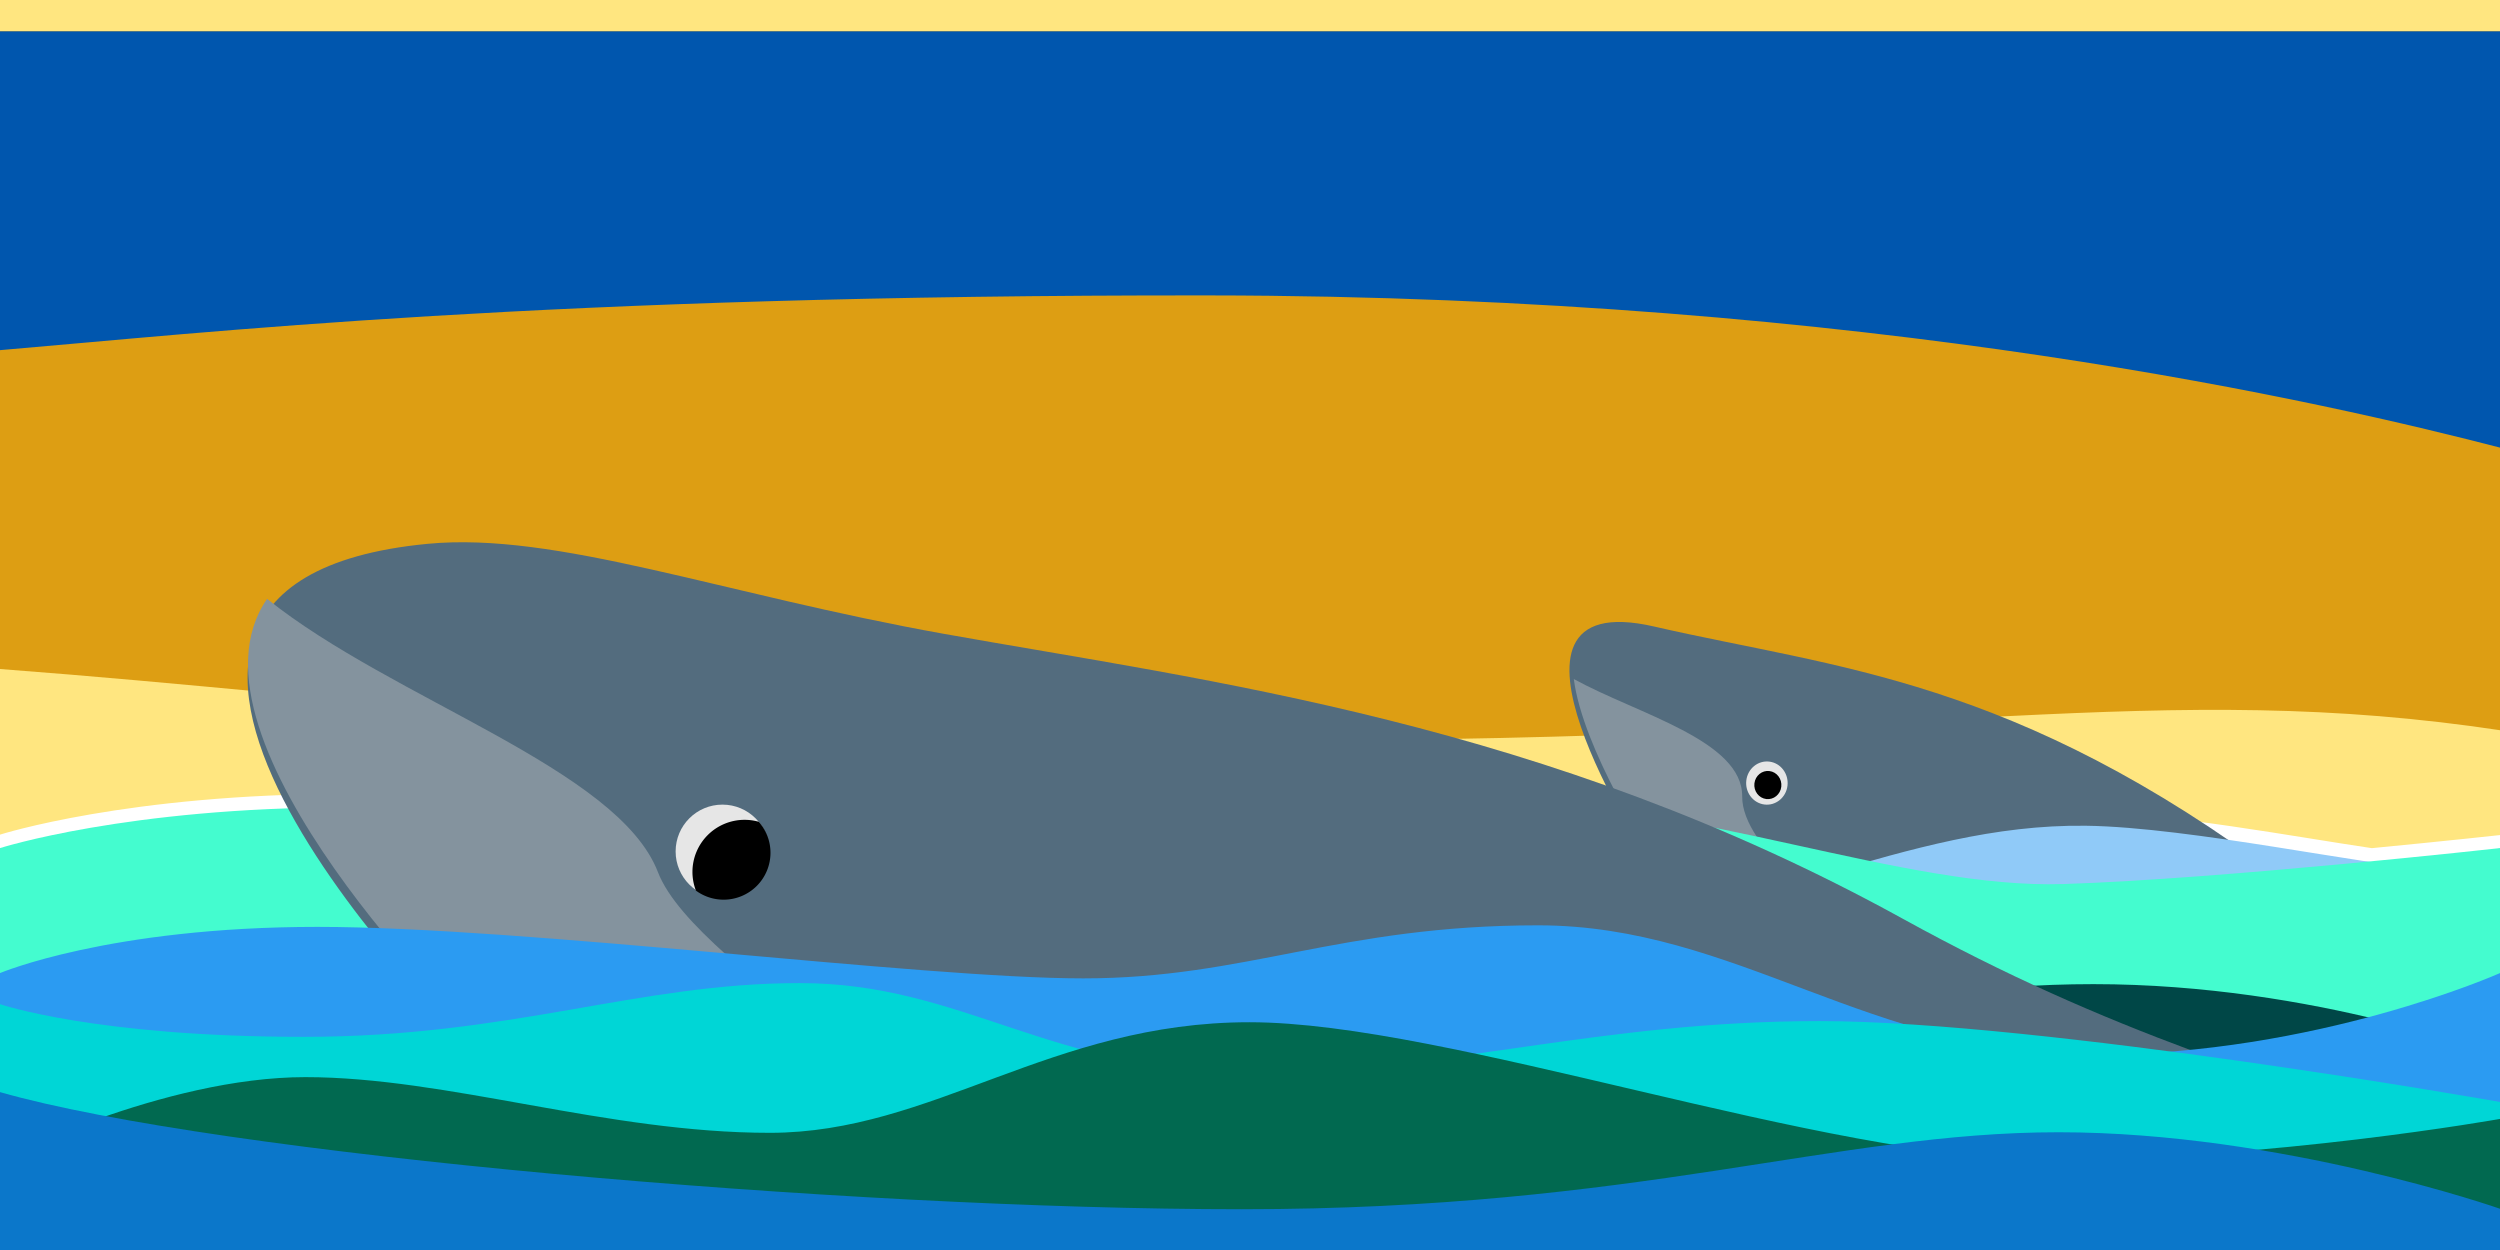 <?xml version="1.0" encoding="UTF-8" standalone="no"?>
<!-- Created with Inkscape (http://www.inkscape.org/) -->

<svg
   width="1280"
   height="640"
   viewBox="0 0 338.667 169.333"
   version="1.1"
   id="svg5"
   inkscape:version="1.1.1 (3bf5ae0d25, 2021-09-20)"
   sodipodi:docname="pod.svg"
   xmlns:inkscape="http://www.inkscape.org/namespaces/inkscape"
   xmlns:sodipodi="http://sodipodi.sourceforge.net/DTD/sodipodi-0.dtd"
   xmlns="http://www.w3.org/2000/svg"
   xmlns:svg="http://www.w3.org/2000/svg">
  <sodipodi:namedview
     id="namedview7"
     pagecolor="#505050"
     bordercolor="#ffffff"
     borderopacity="1"
     inkscape:pageshadow="0"
     inkscape:pageopacity="0"
     inkscape:pagecheckerboard="1"
     inkscape:document-units="mm"
     showgrid="false"
     units="px"
     width="1280px"
     showguides="false"
     inkscape:guide-bbox="true"
     fit-margin-top="20"
     inkscape:snap-bbox="true"
     inkscape:bbox-paths="true"
     inkscape:bbox-nodes="true"
     inkscape:snap-bbox-edge-midpoints="true"
     inkscape:snap-bbox-midpoints="true"
     inkscape:object-paths="true"
     inkscape:snap-intersection-paths="true"
     inkscape:snap-smooth-nodes="true"
     inkscape:snap-midpoints="true"
     inkscape:snap-object-midpoints="true"
     inkscape:snap-center="true"
     inkscape:snap-text-baseline="true"
     inkscape:snap-page="true"
     inkscape:zoom="0.63584368"
     inkscape:cx="502.48199"
     inkscape:cy="419.12817"
     inkscape:window-width="1920"
     inkscape:window-height="999"
     inkscape:window-x="0"
     inkscape:window-y="0"
     inkscape:window-maximized="1"
     inkscape:current-layer="layer2"
     inkscape:snap-global="false">
    <sodipodi:guide
       position="14.111,169.333"
       orientation="-1,0"
       id="guide824"
       inkscape:label=""
       inkscape:locked="false"
       inkscape:color="rgb(0,0,255)" />
    <sodipodi:guide
       position="0,155.222"
       orientation="0,1"
       id="guide826"
       inkscape:label=""
       inkscape:locked="false"
       inkscape:color="rgb(0,0,255)" />
    <sodipodi:guide
       position="0,14.111"
       orientation="0,1"
       id="guide842"
       inkscape:label=""
       inkscape:locked="false"
       inkscape:color="rgb(0,0,255)" />
    <sodipodi:guide
       position="324.556,169.333"
       orientation="-1,0"
       id="guide924"
       inkscape:label=""
       inkscape:locked="false"
       inkscape:color="rgb(0,0,255)" />
    <sodipodi:guide
       position="0,56.444"
       orientation="0,1"
       id="guide1926"
       inkscape:label=""
       inkscape:locked="false"
       inkscape:color="rgb(0,0,255)" />
  </sodipodi:namedview>
  <defs
     id="defs2">
    <filter
       id="filter4284"
       inkscape:label="z-depth1"
       style="color-interpolation-filters:sRGB;"
       x="-0.02"
       y="-0.257"
       width="1.039"
       height="1.599">
      <feFlood
         id="feFlood4286"
         result="flood"
         flood-color="rgb(0,0,0)"
         flood-opacity="0.12" />
      <feComposite
         id="feComposite4288"
         result="composite1"
         operator="in"
         in2="SourceGraphic"
         in="flood" />
      <feGaussianBlur
         id="feGaussianBlur4290"
         result="blur"
         stdDeviation="1.5"
         in="composite" />
      <feOffset
         id="feOffset4292"
         result="offset"
         dy="1"
         dx="0" />
      <feComposite
         id="feComposite4294"
         result="fbSourceGraphic"
         operator="over"
         in2="offset"
         in="SourceGraphic" />
      <feColorMatrix
         id="feColorMatrix4332"
         values="0 0 0 -1 0 0 0 0 -1 0 0 0 0 -1 0 0 0 0 1 0"
         in="fbSourceGraphic"
         result="fbSourceGraphicAlpha" />
      <feFlood
         in="fbSourceGraphic"
         result="flood"
         flood-color="rgb(0,0,0)"
         flood-opacity="0.24"
         id="feFlood4334" />
      <feComposite
         result="composite1"
         operator="in"
         in="flood"
         in2="fbSourceGraphic"
         id="feComposite4336" />
      <feGaussianBlur
         result="blur"
         stdDeviation="1"
         in="composite"
         id="feGaussianBlur4338" />
      <feOffset
         result="offset"
         dy="1"
         dx="0"
         id="feOffset4340" />
      <feComposite
         result="composite2"
         operator="over"
         in="fbSourceGraphic"
         in2="offset"
         id="feComposite4342" />
      <feBlend
         mode="normal"
         id="feBlend5366"
         in2="composite2" />
    </filter>
    <filter
       id="filter4346"
       inkscape:label="z-depth2"
       style="color-interpolation-filters:sRGB;"
       x="-0.215"
       y="-0.289"
       width="1.43"
       height="1.684">
      <feFlood
         id="feFlood4348"
         result="flood"
         flood-color="rgb(0,0,0)"
         flood-opacity="0.16" />
      <feComposite
         id="feComposite4350"
         result="composite1"
         operator="in"
         in2="SourceGraphic"
         in="flood" />
      <feGaussianBlur
         id="feGaussianBlur4352"
         result="blur"
         stdDeviation="3.839"
         in="composite" />
      <feOffset
         id="feOffset4354"
         result="offset"
         dy="3"
         dx="0" />
      <feComposite
         id="feComposite4356"
         result="fbSourceGraphic"
         operator="over"
         in2="offset"
         in="SourceGraphic" />
      <feColorMatrix
         id="feColorMatrix4358"
         values="0 0 0 -1 0 0 0 0 -1 0 0 0 0 -1 0 0 0 0 1 0"
         in="fbSourceGraphic"
         result="fbSourceGraphicAlpha" />
      <feFlood
         in="fbSourceGraphic"
         result="flood"
         flood-color="rgb(0,0,0)"
         flood-opacity="0.23"
         id="feFlood4360" />
      <feComposite
         result="composite1"
         operator="in"
         in="flood"
         in2="fbSourceGraphic"
         id="feComposite4362" />
      <feGaussianBlur
         result="blur"
         stdDeviation="3"
         in="composite"
         id="feGaussianBlur4364" />
      <feOffset
         result="offset"
         dy="3"
         dx="0"
         id="feOffset4366" />
      <feComposite
         result="composite2"
         operator="over"
         in="fbSourceGraphic"
         in2="offset"
         id="feComposite4368" />
    </filter>
    <filter
       id="filter4375"
       inkscape:label="z-depth3"
       style="color-interpolation-filters:sRGB;"
       x="-0.024"
       y="-0.146"
       width="1.049"
       height="1.368">
      <feFlood
         id="feFlood4377"
         result="flood"
         flood-color="rgb(0,0,0)"
         flood-opacity="0.19" />
      <feComposite
         id="feComposite4379"
         result="composite1"
         operator="in"
         in2="SourceGraphic"
         in="flood" />
      <feGaussianBlur
         id="feGaussianBlur4381"
         result="blur"
         stdDeviation="10"
         in="composite" />
      <feOffset
         id="feOffset4383"
         result="offset"
         dy="10"
         dx="0" />
      <feComposite
         id="feComposite4385"
         result="fbSourceGraphic"
         operator="over"
         in2="offset"
         in="SourceGraphic" />
      <feColorMatrix
         id="feColorMatrix4387"
         values="0 0 0 -1 0 0 0 0 -1 0 0 0 0 -1 0 0 0 0 1 0"
         in="fbSourceGraphic"
         result="fbSourceGraphicAlpha" />
      <feFlood
         in="fbSourceGraphic"
         result="flood"
         flood-color="rgb(0,0,0)"
         flood-opacity="0.23"
         id="feFlood4389" />
      <feComposite
         result="composite1"
         operator="in"
         in="flood"
         in2="fbSourceGraphic"
         id="feComposite4391" />
      <feGaussianBlur
         result="blur"
         stdDeviation="3"
         in="composite"
         id="feGaussianBlur4393" />
      <feOffset
         result="offset"
         dy="6"
         dx="0"
         id="feOffset4395" />
      <feComposite
         result="composite2"
         operator="over"
         in="fbSourceGraphic"
         in2="offset"
         id="feComposite4397" />
    </filter>
    <filter
       id="filter4419"
       inkscape:label="z-depth4"
       style="color-interpolation-filters:sRGB;"
       x="-0.834"
       y="-0.859"
       width="2.668"
       height="3.17">
      <feFlood
         id="feFlood4421"
         result="flood"
         flood-color="rgb(0,0,0)"
         flood-opacity="0.25" />
      <feComposite
         id="feComposite4423"
         result="composite1"
         operator="in"
         in2="SourceGraphic"
         in="flood" />
      <feGaussianBlur
         id="feGaussianBlur4425"
         result="blur"
         stdDeviation="14"
         in="composite" />
      <feOffset
         id="feOffset4427"
         result="offset"
         dy="14"
         dx="0" />
      <feComposite
         id="feComposite4429"
         result="fbSourceGraphic"
         operator="over"
         in2="offset"
         in="SourceGraphic" />
      <feColorMatrix
         id="feColorMatrix4431"
         values="0 0 0 -1 0 0 0 0 -1 0 0 0 0 -1 0 0 0 0 1 0"
         in="fbSourceGraphic"
         result="fbSourceGraphicAlpha" />
      <feFlood
         in="fbSourceGraphic"
         result="flood"
         flood-color="rgb(0,0,0)"
         flood-opacity="0.22"
         id="feFlood4433" />
      <feComposite
         result="composite1"
         operator="in"
         in="flood"
         in2="fbSourceGraphic"
         id="feComposite4435" />
      <feGaussianBlur
         result="blur"
         stdDeviation="5"
         in="composite"
         id="feGaussianBlur4437" />
      <feOffset
         result="offset"
         dy="10"
         dx="0"
         id="feOffset4439" />
      <feComposite
         result="composite2"
         operator="over"
         in="fbSourceGraphic"
         in2="offset"
         id="feComposite4441" />
    </filter>
    <clipPath
       clipPathUnits="userSpaceOnUse"
       id="clipPath926">
      <circle
         style="fill:#e6e6e6;fill-opacity:1;stroke:none;stroke-width:0.794;stroke-linecap:round;paint-order:stroke fill markers"
         id="circle928"
         cx="97.868"
         cy="115.342"
         r="6.343" />
    </clipPath>
  </defs>
  <g
     inkscape:label="background"
     inkscape:groupmode="layer"
     id="layer1"
     sodipodi:insensitive="true">
    <rect
       style="fill:#ffffff;stroke-width:1.072;stroke-linecap:round;paint-order:stroke fill markers"
       id="rect949"
       width="338.667"
       height="169.333"
       x="0"
       y="0" />
  </g>
  <g
     inkscape:groupmode="layer"
     id="layer2"
     inkscape:label="image">
    <path
       id="rect8438"
       style="fill:#ffe680;fill-opacity:1;stroke:none;stroke-width:3;stroke-linecap:round;paint-order:stroke fill markers"
       d="M 0 0 L 0 426.666 C 0 426.666 65.108 405.816 177.174 405.816 C 234.142 405.816 280.587 419.739 326.779 433.434 C 374.411 424.413 422.366 415.274 473.654 415.357 C 516.169 415.427 562.257 424.406 608.842 434.693 C 660.799 419.417 711.246 402.807 766.051 402.807 C 830.249 402.807 896.765 420.785 957.695 433.324 C 993.574 423.227 1029.466 414.717 1068.059 415.225 C 1109.443 415.768 1174.514 427.996 1212.477 433.57 C 1251.088 429.851 1280 426.666 1280 426.666 L 1280 0 L 0 0 z "
       transform="scale(0.265)" />
    <path
       id="path8800"
       style="fill:#dd9e13;stroke:none;stroke-width:1px;stroke-linecap:butt;stroke-linejoin:miter;stroke-opacity:1;fill-opacity:1;filter:url(#filter4375)"
       d="m 0,0 v 325.992 c 196.678,14.943 310.548,36.124 650.09,36.463 339.542,0.339 453.664,-31.687 629.91,-4.881 V 0 Z"
       transform="scale(0.265)"
       sodipodi:nodetypes="cczccc" />
    <path
       id="path13003"
       style="fill:#0056ae;fill-opacity:1;stroke:none;stroke-width:1px;stroke-linecap:butt;stroke-linejoin:miter;stroke-opacity:1;filter:url(#filter4375)"
       d="M 0,0 V 162.996 C 105.037,154.105 278.179,134.673 617.721,135.012 957.264,135.35 1191.686,190.404 1280,213.333 V 0 Z"
       transform="scale(0.265)"
       sodipodi:nodetypes="cczccc" />
    <path
       style="fill:#536c7e;fill-opacity:1;stroke:none;stroke-width:0.265px;stroke-linecap:butt;stroke-linejoin:miter;stroke-opacity:1;filter:url(#filter4284)"
       d="M 336.926,154.767 61.526,139.792 c 0,0 -64.422,-73.866 -6.241,-68.123 56.737,5.6 110.807,1.721 199.814,50.779 28.172,15.527 49.241,21.44 81.826,32.319 z"
       id="path57604"
       sodipodi:nodetypes="ccssc"
       transform="matrix(0.44,0.055,-0.053,0.458,203.658,48.092)" />
    <ellipse
       style="fill:#e6e6e6;fill-opacity:1;stroke:none;stroke-width:0.359;stroke-linecap:round;paint-order:stroke fill markers"
       id="circle57606"
       cx="250.051"
       cy="75.602"
       transform="matrix(0.992,0.124,-0.115,0.993,0,0)"
       rx="2.812"
       ry="2.926" />
    <ellipse
       style="fill:#000000;fill-opacity:1;stroke:none;stroke-width:0.234;stroke-linecap:round;paint-order:stroke fill markers"
       id="circle57608"
       cx="250.21"
       cy="75.852"
       transform="matrix(0.992,0.124,-0.115,0.993,0,0)"
       rx="1.835"
       ry="1.909" />
    <path
       id="path57612"
       mask="none"
       style="fill:#84939e;fill-opacity:1;stroke:none;stroke-width:0.452px;stroke-linecap:butt;stroke-linejoin:miter;stroke-opacity:1"
       d="M 804.523 347.121 C 809.141 383.15 844.064 436.652 844.064 436.652 L 916.295 449.879 C 902.118 434.781 890.507 420.371 890.6 407.137 C 890.799 378.487 837.038 365.004 804.523 347.121 z "
       transform="scale(0.265)" />
    <path
       style="fill:#90caf8;stroke:none;stroke-width:0.265px;stroke-linecap:butt;stroke-linejoin:miter;stroke-opacity:1;fill-opacity:1;filter:url(#filter4284)"
       d="m 0,112.889 c 0,0 23.421,6.383 49.37,6.383 25.949,0 49.241,-9.419 75.951,-9.376 26.71,0.044 58.707,13.269 85.298,13.269 26.591,0 47.168,-13.63 71.972,-13.304 14.175,0.186 39.002,5.591 44.938,5.591 5.935,0 11.139,-2.564 11.139,-2.564 v 56.444 H 0 Z"
       id="path2612"
       sodipodi:nodetypes="czzzszcccc" />
    <path
       style="fill:#44fccf;stroke:none;stroke-width:0.265px;stroke-linecap:butt;stroke-linejoin:miter;stroke-opacity:1;fill-opacity:1;filter:url(#filter4284)"
       d="m 0,112.889 c 0,0 17.226,-5.517 46.877,-5.517 29.651,0 48.527,14.259 77.316,14.259 28.79,0 51.661,-15.056 78.491,-15.056 26.83,0 55.202,11.883 76.836,11.184 21.634,-0.698 59.146,-4.871 59.146,-4.871 m 0,0 v 56.444 H 0 v -56.444"
       id="path1961"
       sodipodi:nodetypes="czzzzccccc" />
    <path
       style="fill:#004747;stroke:none;stroke-width:0.265px;stroke-linecap:butt;stroke-linejoin:miter;stroke-opacity:1;fill-opacity:1;filter:url(#filter4284)"
       d="m 0,169.333 h 338.667 v -28.222 c 0,0 -24.814,-9.793 -55.069,-9.793 -30.255,0 -47.305,8.769 -74.193,8.769 C 134.96,140.959 0,129.819 0,129.819 Z"
       id="path5414"
       sodipodi:nodetypes="ccczccc" />
    <path
       style="fill:#536c7e;fill-opacity:1;stroke:none;stroke-width:0.265px;stroke-linecap:butt;stroke-linejoin:miter;stroke-opacity:1;filter:url(#filter4284)"
       d="M 339.571,154.767 64.172,139.792 c 0,0 -64.552,-62.529 -6.241,-68.123 17.419,-1.671 39.915,6.821 69.923,12.192 35.818,6.411 81.46,11.893 129.891,38.587 28.172,15.527 49.241,21.44 81.826,32.319 z"
       id="path1426"
       sodipodi:nodetypes="ccsssc" />
    <circle
       style="fill:#e6e6e6;fill-opacity:1;stroke:none;stroke-width:0.794;stroke-linecap:round;paint-order:stroke fill markers"
       id="path24864"
       cx="97.868"
       cy="115.342"
       r="6.343" />
    <path
       id="path52568"
       clip-path="none"
       mask="none"
       style="fill:#84939e;stroke:none;stroke-width:1px;stroke-linecap:butt;stroke-linejoin:miter;stroke-opacity:1;fill-opacity:1"
       d="M 136.549 306.139 C 86.938 377.61 242.539 528.348 242.539 528.348 L 432.402 538.672 C 388.872 503.079 346.257 471.593 336.334 445.83 C 315.937 392.875 200.747 357.687 136.549 306.139 z "
       transform="scale(0.265)" />
    <path
       style="fill:#2b9bf2;stroke:none;stroke-width:0.265px;stroke-linecap:butt;stroke-linejoin:miter;stroke-opacity:1;fill-opacity:1;filter:url(#filter4284)"
       d="m 0,169.333 h 338.667 v -39.514 c 0,0 -24.814,11.069 -55.069,11.069 -30.255,0 -48.345,-17.538 -75.233,-17.538 -26.888,0 -39.568,7.188 -61.621,7.188 -22.053,0 -75.517,-6.977 -103.739,-6.977 C 14.783,123.562 0,129.819 0,129.819 Z"
       id="path4327"
       sodipodi:nodetypes="ccczzzzcc" />
    <path
       style="fill:#00d6d6;stroke:none;stroke-width:0.265px;stroke-linecap:butt;stroke-linejoin:miter;stroke-opacity:1;fill-opacity:1;filter:url(#filter4284)"
       d="m 0,169.333 h 338.667 v -22.051 c 0,0 -61.922,-10.959 -92.177,-10.959 -30.255,0 -50.361,6.948 -77.249,6.948 -26.888,0 -38.851,-12.095 -60.904,-12.095 -22.053,0 -38.974,7.283 -67.196,7.283 C 12.919,138.458 0,134.03 0,134.03 Z"
       id="path5918"
       sodipodi:nodetypes="ccczzzzcc" />
    <path
       style="fill:#016950;stroke:none;stroke-width:0.265px;stroke-linecap:butt;stroke-linejoin:miter;stroke-opacity:1;fill-opacity:1;filter:url(#filter4284)"
       d="M 0,169.333 H 338.667 V 149.576 c 0,0 -31.015,5.536 -61.269,5.536 -30.255,0 -81.25,-18.634 -108.138,-18.634 -26.888,0 -42.926,14.981 -64.979,14.981 -22.053,0 -43.693,-7.544 -62.921,-7.544 C 22.131,143.916 0,155.118 0,155.118 Z"
       id="path6379"
       sodipodi:nodetypes="ccczzzzcc" />
    <path
       style="fill:#0b77ca;stroke:none;stroke-width:0.265px;stroke-linecap:butt;stroke-linejoin:miter;stroke-opacity:1;fill-opacity:1;filter:url(#filter4284)"
       d="m 0,169.333 h 338.667 v -7.586 c 0,0 -29.55,-10.365 -59.805,-10.365 -30.255,0 -56.883,10.429 -110.628,10.429 -53.744,0 -138.91,-7.484 -168.234,-15.866 z"
       id="path7127"
       sodipodi:nodetypes="ccczzcc" />
    <path
       id="circle1168"
       style="fill:#000000;fill-opacity:1;stroke:none;stroke-width:3;stroke-linecap:round;paint-order:stroke fill markers"
       d="M 380.621 419.088 A 26.646 26.646 0 0 0 353.975 445.734 A 26.646 26.646 0 0 0 355.754 455.277 A 23.975 23.975 0 0 0 369.896 459.914 A 23.975 23.975 0 0 0 393.871 435.939 A 23.975 23.975 0 0 0 387.893 420.1 A 26.646 26.646 0 0 0 380.621 419.088 z "
       transform="scale(0.265)" />
  </g>
</svg>
